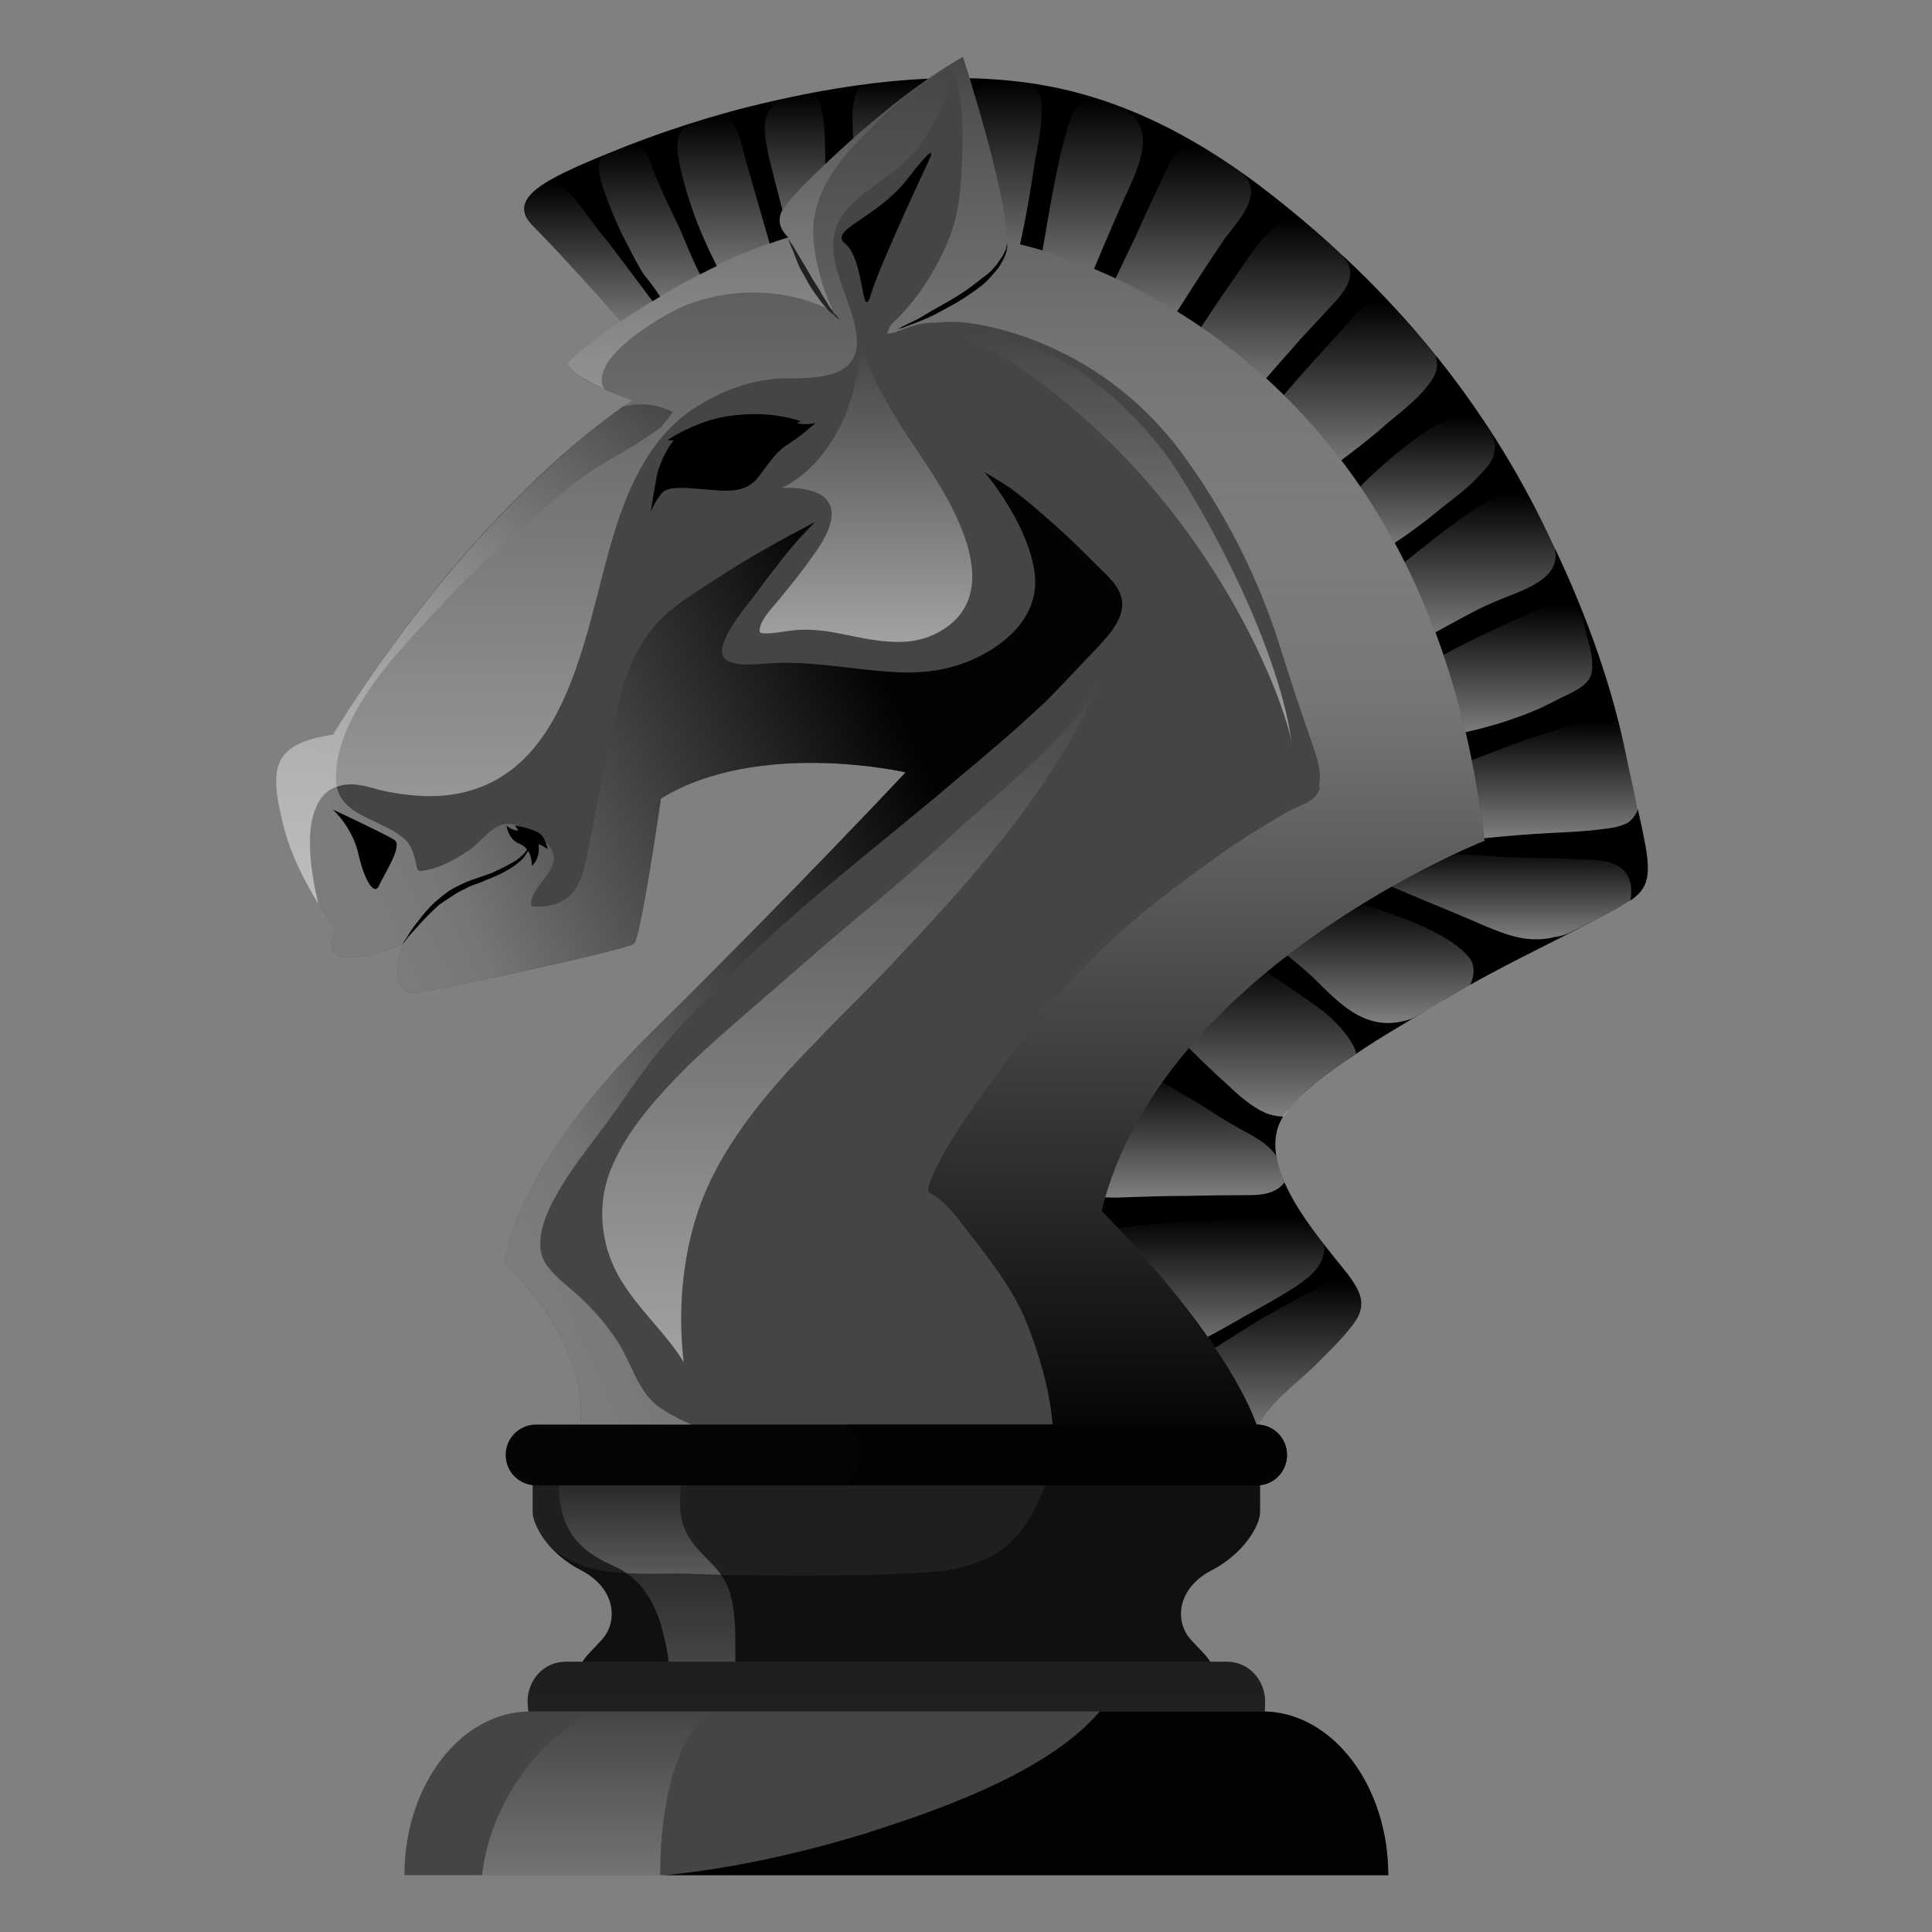 <svg width="34" height="34" viewBox="0 0 34 34" fill="none" xmlns="http://www.w3.org/2000/svg">
<rect x="0" y="0" width="34" height="34" fill="#808080" stroke="none"/>
<path d="M15.774 25.694L9.374 25.575C9.374 25.575 9.374 26.377 9.374 26.615C9.374 26.838 9.656 27.343 10.236 27.639C10.83 27.951 10.889 28.53 10.592 28.857C10.295 29.184 10.176 29.228 10.176 29.599H14.185H17.363H21.372C21.372 29.228 21.254 29.184 20.957 28.857C20.66 28.53 20.719 27.951 21.313 27.639C21.892 27.343 22.174 26.838 22.174 26.615C22.174 26.377 22.174 25.575 22.174 25.575L15.774 25.694Z" fill="url(#paint0_linear_1_60)"/>
<path d="M11.706 29.407L12.923 29.421C12.953 29.421 12.938 28.753 12.938 28.679C12.923 28.367 12.894 28.04 12.73 27.773C12.567 27.506 12.285 27.328 12.121 27.046C11.928 26.734 11.943 26.348 12.018 25.991C12.032 25.947 12.077 25.783 12.166 25.783L9.864 25.754C9.864 26.051 9.805 26.199 9.864 26.481C9.968 27.075 10.31 27.343 10.844 27.58C11.26 27.773 11.498 28.159 11.631 28.59C11.646 28.664 11.869 29.407 11.706 29.407Z" fill="url(#paint1_linear_1_60)"/>
<path opacity="0.5" d="M18.625 25.635C18.135 26.689 18.017 27.343 16.799 27.61C16.16 27.758 13.22 27.743 12.255 27.699C11.29 27.654 10.013 27.892 9.463 26.912C9.582 27.149 9.85 27.446 10.236 27.639C10.83 27.951 10.889 28.53 10.592 28.857C10.295 29.184 10.176 29.228 10.176 29.599H21.372C21.372 29.228 21.254 29.184 20.957 28.857C20.66 28.53 20.719 27.951 21.313 27.639C21.892 27.343 22.174 26.838 22.174 26.615C22.174 26.377 22.174 25.575 22.174 25.575L18.625 25.635Z" fill="#020202"/>
<path d="M22.263 29.941C22.263 29.555 21.966 29.243 21.595 29.243H9.953C9.582 29.243 9.285 29.555 9.285 29.941C9.285 30 9.3 30.149 9.315 30.208L22.249 30.194C22.263 30.134 22.263 30 22.263 29.941Z" fill="url(#paint2_linear_1_60)"/>
<g style="mix-blend-mode:multiply" opacity="0.5">
<path d="M22.263 29.837H9.3C9.29 29.877 9.285 29.911 9.285 29.941C9.285 30 9.3 30.149 9.315 30.208L22.249 30.194C22.263 30.134 22.263 30 22.263 29.941C22.263 29.911 22.263 29.877 22.263 29.837Z" fill="#221F1F"/>
</g>
<path d="M24.431 33C24.431 31.411 23.436 30.119 22.219 30.119H9.33C8.112 30.119 7.117 31.411 7.117 33H24.431Z" fill="url(#paint3_linear_1_60)"/>
<path d="M22.219 30.119H19.353C18.388 31.263 16.22 31.946 15.21 32.272C14.082 32.614 12.908 32.881 11.706 33H24.431C24.431 31.411 23.436 30.119 22.219 30.119Z" fill="#020202"/>
<path d="M16.65 4.178C16.992 5.38 18.239 4.207 21.729 6.821C25.218 9.434 25.649 13.919 25.515 14.379C25.367 14.839 22.338 16.191 20.645 18.047C18.967 19.903 18.655 21.759 18.655 21.759C18.655 21.759 20.942 24.684 20.942 24.61C20.942 24.536 22.085 25.679 22.085 25.293C22.085 24.878 22.857 24.313 23.125 24.046C23.347 23.823 23.6 23.586 23.793 23.333C24.06 22.992 23.971 22.769 23.733 22.442C23.229 21.789 21.892 20.363 22.694 19.502C23.466 18.7 24.535 18.121 25.486 17.557C26.466 16.963 27.52 16.503 28.515 15.953C29.272 15.552 29.02 15.27 28.589 13.162C28.322 11.899 27.832 10.607 27.268 9.449C26.124 7.029 24.476 5.069 22.367 3.42C21.194 2.5 19.873 1.772 18.388 1.505C16.814 1.223 15.106 1.431 13.562 1.787C12.582 2.01 11.617 2.322 10.681 2.708C9.597 3.153 8.884 3.495 9.389 3.985C9.879 4.475 11.156 5.9 11.156 5.9C11.914 5.574 16.309 2.99 16.65 4.178Z" fill="black"/>
<path d="M10.636 4.178C10.399 3.91 10.221 3.584 9.968 3.346C9.85 3.213 9.716 3.183 9.597 3.213C9.226 3.45 9.092 3.688 9.389 3.985C9.879 4.475 11.156 5.9 11.156 5.9C11.275 5.856 11.468 5.752 11.72 5.618C11.542 5.381 10.815 4.4 10.636 4.178Z" fill="url(#paint4_linear_1_60)"/>
<path d="M11.958 4.014C11.795 3.673 11.617 3.316 11.483 2.96C11.409 2.722 11.334 2.5 11.082 2.544C10.943 2.604 10.81 2.658 10.681 2.708C10.671 2.708 10.666 2.708 10.666 2.708C10.627 2.747 10.592 2.782 10.562 2.812C10.488 3.034 10.607 3.272 10.681 3.495C10.79 3.792 10.919 4.079 11.067 4.356C11.146 4.514 11.23 4.668 11.32 4.816C11.513 5.054 11.691 5.306 11.825 5.574C12.032 5.455 12.285 5.321 12.552 5.187C12.285 4.861 12.136 4.415 11.958 4.014Z" fill="url(#paint5_linear_1_60)"/>
<path d="M13.116 2.797C13.042 2.529 12.968 1.936 12.567 2.054C12.433 2.099 12.285 2.173 12.136 2.188C12.047 2.247 11.958 2.307 11.943 2.411C11.899 2.574 11.928 2.723 11.958 2.886C12.032 3.227 12.136 3.569 12.255 3.881C12.414 4.287 12.602 4.678 12.819 5.054C13.087 4.92 13.369 4.787 13.651 4.653C13.473 4.029 13.294 3.42 13.116 2.797Z" fill="url(#paint6_linear_1_60)"/>
<path d="M14.527 2.99C14.512 2.633 14.542 2.203 14.438 1.861C14.393 1.728 14.334 1.653 14.245 1.639C14.086 1.668 13.923 1.703 13.755 1.742C13.591 1.846 13.458 2.01 13.458 2.232C13.458 2.544 13.562 2.871 13.636 3.183C13.755 3.628 13.859 4.059 13.978 4.504C14.171 4.415 14.364 4.341 14.557 4.267C14.557 3.836 14.542 3.42 14.527 2.99Z" fill="url(#paint7_linear_1_60)"/>
<path d="M16.101 3.866C16.131 3.579 16.155 3.292 16.175 3.005C16.205 2.663 16.279 2.307 16.279 1.965C16.279 1.787 16.264 1.505 16.086 1.401C15.779 1.421 15.477 1.45 15.18 1.49C15.032 1.609 15.017 1.802 15.002 1.995C15.002 2.351 15.032 2.723 15.062 3.079C15.091 3.391 15.121 3.717 15.18 4.044C15.537 3.925 15.849 3.866 16.101 3.866Z" fill="url(#paint8_linear_1_60)"/>
<path d="M19.799 3.465C19.991 3.034 20.348 2.366 19.888 1.995C19.848 1.955 19.803 1.921 19.754 1.891C19.625 1.841 19.492 1.797 19.353 1.757C19.294 1.747 19.239 1.742 19.19 1.742C18.937 1.802 18.833 2.054 18.774 2.292C18.655 2.708 18.566 3.153 18.492 3.569C18.403 4.059 18.328 4.534 18.239 5.024C18.477 5.084 18.729 5.158 19.026 5.277C19.279 4.668 19.531 4.059 19.799 3.465Z" fill="url(#paint9_linear_1_60)"/>
<path d="M21.506 4.267C21.684 4 22.174 3.539 21.966 3.183C21.937 3.138 21.892 3.079 21.848 3.034C21.63 2.876 21.407 2.732 21.179 2.604C21.169 2.594 21.155 2.589 21.135 2.589C20.808 2.485 20.645 2.708 20.541 2.96C20.348 3.376 20.155 3.777 19.977 4.178C19.779 4.594 19.581 5.004 19.383 5.41C19.695 5.559 20.036 5.722 20.422 5.945C20.779 5.381 21.135 4.816 21.506 4.267Z" fill="url(#paint10_linear_1_60)"/>
<path d="M21.981 7.014C22.229 6.717 22.481 6.425 22.739 6.138C22.991 5.841 23.273 5.559 23.541 5.262C23.689 5.084 23.852 4.846 23.704 4.608C23.674 4.569 23.649 4.529 23.63 4.49C23.392 4.282 23.154 4.074 22.917 3.866C22.907 3.866 22.902 3.866 22.902 3.866C22.664 3.806 22.471 3.925 22.323 4.089C22.07 4.356 21.877 4.668 21.684 4.95C21.447 5.286 21.219 5.628 21.001 5.974C20.952 6.054 20.902 6.133 20.853 6.212C21.12 6.39 21.417 6.583 21.729 6.821C21.808 6.88 21.892 6.945 21.981 7.014Z" fill="url(#paint11_linear_1_60)"/>
<path d="M23.303 8.336C23.674 8.039 24.06 7.771 24.402 7.459C24.684 7.222 25.085 6.925 25.248 6.598C25.308 6.479 25.293 6.361 25.263 6.242C25.015 5.945 24.758 5.653 24.491 5.366C24.491 5.366 24.491 5.361 24.491 5.351C24.209 5.202 23.986 5.381 23.808 5.588C23.496 5.945 23.169 6.286 22.872 6.628C22.679 6.851 22.486 7.073 22.308 7.296C22.679 7.623 23.006 7.979 23.303 8.336Z" fill="url(#paint12_linear_1_60)"/>
<path d="M25.382 8.929C25.605 8.751 25.857 8.573 26.05 8.35C26.154 8.246 26.288 8.098 26.302 7.935C26.332 7.786 26.273 7.667 26.198 7.548C26.109 7.445 26.02 7.341 25.901 7.326C25.723 7.281 25.53 7.341 25.367 7.43C25.085 7.578 24.817 7.786 24.58 7.979C24.253 8.246 23.956 8.529 23.674 8.84C23.882 9.147 24.07 9.449 24.238 9.746C24.639 9.509 25.025 9.226 25.382 8.929Z" fill="url(#paint13_linear_1_60)"/>
<path d="M25.679 12.909C26.035 12.835 26.362 12.746 26.689 12.627C26.956 12.538 27.208 12.419 27.461 12.285C27.639 12.196 27.965 12.078 28.01 11.84C28.055 11.573 27.951 11.305 27.891 11.053C27.862 10.934 27.832 10.711 27.698 10.652C27.688 10.642 27.674 10.637 27.654 10.637C27.297 10.593 26.911 10.8 26.599 10.934C26.258 11.097 25.901 11.261 25.56 11.439C25.397 11.528 25.248 11.617 25.085 11.721C25.218 12.167 25.322 12.582 25.397 12.954C25.515 12.924 25.619 12.924 25.679 12.909Z" fill="url(#paint14_linear_1_60)"/>
<path d="M25.204 14.706C25.515 14.721 25.827 14.795 26.139 14.75C26.515 14.711 26.887 14.681 27.253 14.661C27.579 14.646 27.906 14.632 28.233 14.587C28.366 14.572 28.545 14.543 28.663 14.468C28.753 14.394 28.797 14.32 28.827 14.231C28.753 13.934 28.678 13.592 28.589 13.162C28.559 13.023 28.525 12.884 28.485 12.746C28.465 12.736 28.441 12.726 28.411 12.716C28.04 12.627 27.639 12.761 27.282 12.879C26.674 13.057 26.095 13.325 25.486 13.518C25.545 13.963 25.545 14.275 25.515 14.379C25.486 14.468 25.367 14.572 25.204 14.706Z" fill="url(#paint15_linear_1_60)"/>
<path d="M27.743 15.122C27.223 15.092 26.703 15.107 26.184 15.062C25.783 15.033 25.367 15.047 24.996 14.869C24.986 14.869 24.981 14.864 24.981 14.854C24.743 15.018 24.431 15.211 24.09 15.419C24.743 15.73 25.426 15.983 26.095 16.28C26.525 16.458 26.896 16.607 27.372 16.488C27.451 16.478 27.525 16.458 27.594 16.428C27.906 16.28 28.218 16.116 28.515 15.953C28.589 15.923 28.649 15.894 28.693 15.849C28.703 15.79 28.708 15.725 28.708 15.656C28.678 15.122 28.173 15.136 27.743 15.122Z" fill="url(#paint16_linear_1_60)"/>
<path d="M25.872 16.874C25.679 16.621 25.337 16.443 25.055 16.309C24.565 16.087 24.03 15.923 23.511 15.79C23.14 16.027 22.739 16.28 22.352 16.562C22.392 16.592 22.427 16.621 22.456 16.651C22.709 16.859 22.961 17.052 23.199 17.29C23.466 17.557 23.793 17.884 24.179 17.973C24.402 18.032 24.624 18.002 24.847 17.928C25.055 17.809 25.278 17.691 25.486 17.557C25.614 17.478 25.743 17.403 25.872 17.334C25.946 17.171 25.961 17.007 25.872 16.874Z" fill="url(#paint17_linear_1_60)"/>
<path d="M20.957 18.477C21.155 18.675 21.358 18.869 21.566 19.057C21.788 19.265 22.041 19.502 22.323 19.606C22.422 19.636 22.511 19.651 22.59 19.651C22.62 19.601 22.654 19.552 22.694 19.502C23.05 19.146 23.451 18.834 23.867 18.537C23.857 18.487 23.837 18.438 23.808 18.388C23.689 18.166 23.496 17.973 23.303 17.809C22.872 17.483 22.397 17.186 21.952 16.874C21.476 17.23 21.031 17.616 20.645 18.047C20.625 18.067 20.605 18.091 20.585 18.121C20.704 18.24 20.838 18.359 20.957 18.477Z" fill="url(#paint18_linear_1_60)"/>
<path d="M19.071 21.046C19.264 21.061 19.457 21.076 19.65 21.076C20.051 21.061 20.452 21.046 20.868 21.046C21.234 21.037 21.605 21.032 21.981 21.032C22.219 21.032 22.456 21.002 22.605 20.809C22.531 20.645 22.486 20.482 22.456 20.334C22.352 20.185 22.204 20.081 22.026 19.977C21.744 19.829 21.447 19.651 21.179 19.472C20.853 19.279 20.541 19.086 20.199 18.908C20.155 18.878 20.081 18.849 20.021 18.819C19.383 19.695 19.041 20.497 18.848 21.046C18.927 21.037 19.002 21.037 19.071 21.046Z" fill="url(#paint19_linear_1_60)"/>
<path d="M20.793 23.749C21.165 23.586 21.536 23.378 21.892 23.17C22.189 23.006 22.516 22.828 22.813 22.635C23.095 22.442 23.333 22.234 23.303 21.908C23.214 21.789 23.11 21.655 23.006 21.507C22.813 21.418 22.605 21.403 22.382 21.418C21.922 21.447 21.462 21.477 20.986 21.492C20.199 21.522 19.442 21.655 18.655 21.715C18.655 21.744 18.655 21.759 18.655 21.759C18.655 21.759 19.665 23.036 20.333 23.883C20.496 23.838 20.645 23.808 20.793 23.749Z" fill="url(#paint20_linear_1_60)"/>
<path d="M23.184 22.665C22.872 22.843 22.546 23.006 22.234 23.185C21.684 23.526 21.15 23.883 20.585 24.18C20.793 24.447 20.942 24.625 20.942 24.61C20.942 24.536 22.085 25.679 22.085 25.293C22.085 24.878 22.857 24.313 23.125 24.046C23.347 23.823 23.6 23.586 23.793 23.333C24.001 23.051 23.986 22.858 23.852 22.62C23.644 22.457 23.392 22.561 23.184 22.665Z" fill="url(#paint21_linear_1_60)"/>
<path d="M25.426 11.038C25.753 10.86 26.065 10.682 26.406 10.548C26.689 10.429 27.178 10.281 27.327 9.984C27.386 9.88 27.386 9.746 27.357 9.613C27.327 9.553 27.297 9.499 27.268 9.449C27.208 9.311 27.144 9.177 27.075 9.048C27.025 8.959 26.971 8.885 26.911 8.826C26.872 8.786 26.827 8.756 26.778 8.736C26.555 8.618 26.317 8.722 26.124 8.855C25.753 9.078 25.411 9.345 25.07 9.613C24.862 9.776 24.639 9.954 24.446 10.132C24.639 10.518 24.803 10.919 24.936 11.29C25.105 11.211 25.268 11.127 25.426 11.038Z" fill="url(#paint22_linear_1_60)"/>
<path d="M18.076 1.46C17.927 1.441 17.774 1.426 17.616 1.416C17.526 1.416 17.442 1.421 17.363 1.431C17.319 1.445 17.274 1.475 17.244 1.505C17.081 1.683 17.111 2.025 17.096 2.247C17.081 2.723 17.081 3.198 17.096 3.658C17.096 4.024 17.116 4.391 17.155 4.757C17.319 4.816 17.541 4.861 17.809 4.92C17.828 4.831 17.848 4.742 17.868 4.653C18.017 4.059 18.12 3.465 18.21 2.856C18.239 2.648 18.418 1.965 18.284 1.609C18.224 1.54 18.155 1.49 18.076 1.46Z" fill="url(#paint23_linear_1_60)"/>
<path d="M22.115 25.412V25.07C21.476 23.378 19.383 21.314 19.383 21.314C20.437 17.037 26.124 14.795 26.124 14.795C25.025 5.455 17.72 4.252 17.72 4.252C17.734 3.435 16.947 1 16.947 1C15.581 1.772 14.141 3.242 13.844 3.584C13.547 3.925 13.874 4.178 13.874 4.178C12.062 4.742 10.191 6.138 10.013 6.361C9.835 6.583 11.127 7.044 11.127 7.044C8.053 9.152 5.87 12.924 5.87 12.924C4.801 13.087 4.727 13.488 4.979 14.498C5.231 15.523 5.914 16.339 5.914 16.339C5.469 17.29 7.088 16.621 7.088 16.621C6.939 17.022 6.954 17.512 7.31 17.468C7.667 17.438 11.052 16.71 11.156 16.607C11.275 16.517 11.631 14.052 11.631 14.052C13.354 12.998 15.938 13.592 15.938 13.592C15.938 13.592 13.992 15.671 11.498 18.136C9.003 20.586 8.884 22.234 8.884 22.234C10.651 23.972 10.161 25.308 10.161 25.308L22.115 25.412Z" fill="url(#paint24_linear_1_60)"/>
<path d="M14.319 18.374C14.854 17.809 15.418 17.275 15.893 16.755C17.274 15.285 18.625 13.741 19.412 11.87C18.982 12.894 17.497 13.978 16.695 14.75C16.146 15.255 15.581 15.745 15.002 16.22C14.468 16.666 13.933 17.141 13.399 17.601C12.908 18.032 12.404 18.448 11.943 18.923C11.498 19.383 11.052 19.888 10.785 20.497C10.473 21.18 10.562 21.982 10.978 22.606C11.29 23.096 11.735 23.482 12.032 23.972C11.928 23.096 12.003 22.145 12.285 21.314C12.656 20.215 13.458 19.25 14.319 18.374Z" fill="url(#paint25_linear_1_60)"/>
<g style="mix-blend-mode:multiply">
<path d="M12.953 25.338C12.493 25.204 12.003 25.041 11.617 24.773C11.216 24.506 11.112 23.957 10.844 23.571C10.656 23.294 10.438 23.041 10.191 22.813C10.013 22.65 9.805 22.502 9.642 22.294C9.359 21.937 9.582 21.403 9.775 21.061C10.072 20.512 10.488 20.037 10.844 19.532C11.201 19.012 11.557 18.507 11.988 18.047C12.181 17.854 12.359 17.646 12.552 17.468C12.938 17.052 13.339 16.681 13.74 16.309C14.75 15.404 15.834 14.572 16.858 13.696C17.378 13.265 17.898 12.82 18.388 12.36C18.64 12.107 18.878 11.855 19.115 11.602C19.338 11.365 19.68 11.053 19.739 10.741C19.813 10.399 19.516 10.162 19.308 9.954C19.071 9.716 18.833 9.479 18.581 9.256C18.314 9.019 18.031 8.766 17.734 8.558C17.601 8.469 17.467 8.395 17.319 8.306C17.328 8.316 17.338 8.326 17.348 8.335C17.72 8.796 18.091 9.419 18.195 9.999C18.314 10.637 17.957 11.112 17.437 11.439C16.903 11.766 16.339 11.87 15.7 11.825C14.973 11.78 14.215 11.617 13.488 11.677C13.28 11.691 12.611 11.78 12.715 11.38C12.775 11.142 12.938 10.934 13.072 10.741C13.28 10.489 13.458 10.221 13.666 9.969C13.874 9.687 14.096 9.434 14.349 9.182C13.755 9.494 13.161 9.82 12.597 10.192C12.21 10.444 11.78 10.697 11.498 11.038C11.23 11.365 11.067 11.736 10.948 12.137C10.711 12.983 10.577 13.845 10.399 14.706C10.325 15.018 10.295 15.463 10.072 15.716C9.894 15.909 9.656 15.968 9.389 15.953C9.359 15.953 9.33 15.923 9.345 15.894C9.374 15.626 9.627 15.478 9.716 15.24C9.879 14.884 9.389 14.661 9.137 14.542C8.736 14.364 8.543 14.765 8.261 14.958C7.993 15.136 7.711 15.3 7.385 15.329C7.37 15.329 7.34 15.3 7.34 15.285C7.295 15.092 7.266 14.884 7.102 14.75C6.924 14.602 6.731 14.528 6.523 14.424C6.226 14.29 5.929 14.112 5.914 13.741C5.885 12.939 6.464 12.122 6.954 11.543C7.682 10.711 8.454 9.909 9.3 9.182C9.686 8.855 10.072 8.499 10.518 8.217C10.889 7.994 11.275 7.786 11.631 7.519C11.706 7.43 11.78 7.341 11.839 7.252C11.646 7.148 11.409 7.103 11.186 7.118C11.117 7.128 11.047 7.138 10.978 7.148C7.993 9.271 5.87 12.924 5.87 12.924C4.801 13.087 4.727 13.488 4.979 14.498C5.231 15.523 5.914 16.339 5.914 16.339C5.469 17.29 7.088 16.621 7.088 16.621C6.939 17.022 6.954 17.512 7.31 17.468C7.667 17.438 11.052 16.71 11.156 16.607C11.275 16.517 11.631 14.052 11.631 14.052C13.354 12.998 15.938 13.592 15.938 13.592C15.938 13.592 13.992 15.671 11.498 18.136C9.003 20.586 8.884 22.234 8.884 22.234C10.651 23.972 10.161 25.308 10.161 25.308L12.953 25.338Z" fill="url(#paint26_linear_1_60)"/>
</g>
<g style="mix-blend-mode:multiply">
<path d="M19.383 21.314C20.437 17.037 26.124 14.795 26.124 14.795C25.025 5.455 17.72 4.252 17.72 4.252C17.734 3.435 16.947 1 16.947 1C15.581 1.772 14.141 3.242 13.844 3.584C13.547 3.925 13.874 4.178 13.874 4.178C12.062 4.742 10.191 6.138 10.013 6.361C9.909 6.479 10.295 6.687 10.636 6.851C10.325 6.316 11.676 5.529 12.077 5.366C12.938 5.039 13.874 5.084 14.646 5.47C14.646 5.44 14.631 5.425 14.631 5.41C14.468 5.054 14.364 4.653 14.319 4.267C14.245 3.613 14.586 3.034 15.017 2.574C15.507 2.054 16.027 1.535 16.68 1.223C16.71 1.208 16.754 1.223 16.754 1.252C16.962 1.713 16.947 2.262 16.933 2.752C16.918 3.242 16.888 3.717 16.71 4.178C16.487 4.727 16.146 5.291 15.685 5.707C15.656 5.757 15.631 5.811 15.611 5.871C15.651 5.871 15.69 5.866 15.73 5.856C15.809 5.826 15.888 5.796 15.967 5.767C16.056 5.737 16.16 5.707 16.25 5.692C16.329 5.682 16.408 5.677 16.487 5.677C16.655 5.658 16.824 5.658 16.992 5.677C17.482 5.737 17.972 5.885 18.418 6.078C19.353 6.479 20.17 7.133 20.779 7.949C21.551 8.989 22.145 10.162 22.531 11.394C22.694 11.914 22.857 12.419 23.036 12.924C23.125 13.191 23.273 13.533 23.214 13.83C23.229 13.845 23.229 13.874 23.214 13.904C23.125 14.127 22.872 14.171 22.679 14.275C22.333 14.473 21.996 14.681 21.669 14.899C21.016 15.359 20.363 15.834 19.769 16.354C19.19 16.859 18.685 17.423 18.21 18.032C17.734 18.626 17.274 19.25 16.858 19.888C16.784 19.992 16.22 20.913 16.354 20.987C16.591 21.106 16.754 21.314 16.918 21.522C17.348 22.086 17.779 22.591 18.061 23.259C18.284 23.823 18.462 24.417 18.521 25.026C18.521 25.13 18.536 25.264 18.536 25.382L22.115 25.412V25.07C21.476 23.378 19.383 21.314 19.383 21.314Z" fill="url(#paint27_linear_1_60)"/>
</g>
<path d="M11.706 8.632C11.824 8.573 11.973 8.588 12.107 8.588C12.285 8.603 12.463 8.618 12.641 8.632C12.894 8.647 13.131 8.632 13.309 8.439C13.488 8.232 13.621 7.964 13.874 7.816C14.126 7.652 14.349 7.445 14.349 7.445C14.156 7.489 14.022 7.445 14.022 7.445L14.096 7.415C14.096 7.415 13.606 7.222 12.908 7.311C12.3 7.37 11.75 7.742 11.75 7.742L11.854 7.756C11.854 7.756 11.72 7.89 11.587 8.261C11.542 8.41 11.453 9.004 11.453 9.004C11.453 9.004 11.587 8.692 11.706 8.632Z" fill="black"/>
<path d="M5.855 14.245C5.855 14.245 6.211 14.557 6.315 15.062C6.434 15.552 6.598 15.76 6.672 15.582C6.746 15.404 7.102 14.884 6.939 14.78C6.776 14.676 5.855 14.245 5.855 14.245Z" fill="black"/>
<path d="M7.162 16.517C7.206 16.458 7.295 16.369 7.385 16.265C7.484 16.156 7.597 16.042 7.726 15.924C7.795 15.874 7.87 15.825 7.949 15.775C8.018 15.726 8.097 15.681 8.186 15.641C8.261 15.597 8.35 15.567 8.439 15.537C8.528 15.498 8.612 15.463 8.691 15.433C8.78 15.394 8.86 15.354 8.929 15.315C8.998 15.275 9.062 15.23 9.122 15.181C9.181 15.136 9.226 15.092 9.256 15.033C9.285 14.988 9.315 14.943 9.315 14.899C9.325 14.849 9.325 14.815 9.315 14.795C9.305 14.775 9.3 14.765 9.3 14.765C9.3 14.765 9.3 14.775 9.3 14.795C9.315 14.825 9.315 14.854 9.3 14.884C9.285 14.929 9.27 14.973 9.226 15.018C9.186 15.057 9.142 15.097 9.092 15.136C8.973 15.211 8.825 15.285 8.662 15.359C8.582 15.389 8.498 15.419 8.409 15.448C8.32 15.478 8.231 15.508 8.142 15.552C8.053 15.592 7.969 15.636 7.889 15.686C7.81 15.745 7.736 15.805 7.667 15.864C7.533 15.983 7.429 16.116 7.34 16.235C7.251 16.339 7.192 16.443 7.147 16.517C7.102 16.577 7.088 16.621 7.088 16.621C7.088 16.621 7.112 16.587 7.162 16.517Z" fill="black"/>
<path d="M9.122 14.617C9.003 14.617 8.914 14.528 8.914 14.528C8.914 14.528 8.944 14.78 9.152 14.854C9.374 14.943 9.36 15.24 9.36 15.24C9.523 15.092 9.478 14.854 9.478 14.854C9.523 14.869 9.642 14.943 9.642 14.943C9.642 14.943 9.582 14.721 9.508 14.676C9.374 14.572 9.063 14.528 9.063 14.528L9.122 14.617Z" fill="black"/>
<path d="M15.967 3.153C15.403 3.866 14.557 4.044 14.883 4.297C15.21 4.564 15.165 5.722 15.329 5.173C15.492 4.638 16.339 2.841 16.339 2.841C16.398 2.723 16.502 2.455 15.967 3.153Z" fill="black"/>
<path d="M13.889 4.252C13.903 4.296 13.933 4.356 13.963 4.43C13.992 4.509 14.027 4.598 14.067 4.697C14.111 4.787 14.171 4.876 14.215 4.965C14.275 5.069 14.334 5.158 14.393 5.232C14.423 5.277 14.453 5.321 14.482 5.351C14.512 5.39 14.542 5.425 14.572 5.455C14.601 5.484 14.631 5.514 14.661 5.529C14.68 5.549 14.7 5.569 14.72 5.588C14.76 5.618 14.779 5.633 14.779 5.633C14.779 5.633 14.765 5.618 14.735 5.574C14.725 5.554 14.705 5.534 14.675 5.514C14.661 5.484 14.646 5.455 14.616 5.425C14.576 5.356 14.527 5.277 14.468 5.187C14.423 5.098 14.364 5.009 14.304 4.92C14.2 4.727 14.082 4.549 14.007 4.415C13.968 4.346 13.933 4.292 13.903 4.252C13.874 4.207 13.874 4.178 13.874 4.178C13.874 4.178 13.874 4.207 13.889 4.252Z" fill="black"/>
<path d="M15.893 5.767C15.953 5.737 16.056 5.707 16.16 5.663C16.279 5.618 16.413 5.559 16.547 5.484C16.68 5.41 16.829 5.336 16.962 5.247C17.096 5.158 17.23 5.069 17.348 4.965C17.398 4.915 17.447 4.861 17.497 4.801C17.546 4.752 17.586 4.697 17.616 4.638C17.645 4.593 17.675 4.534 17.69 4.49C17.71 4.44 17.72 4.4 17.72 4.371C17.734 4.326 17.72 4.296 17.72 4.282C17.72 4.301 17.715 4.331 17.705 4.371C17.705 4.4 17.675 4.43 17.66 4.475C17.64 4.514 17.611 4.559 17.571 4.608C17.541 4.668 17.497 4.697 17.452 4.757C17.403 4.806 17.348 4.851 17.289 4.89C17.23 4.94 17.165 4.989 17.096 5.039C17.037 5.084 16.977 5.128 16.903 5.173C16.769 5.262 16.636 5.336 16.502 5.41C16.368 5.484 16.25 5.559 16.146 5.618C15.923 5.722 15.789 5.796 15.789 5.796C15.789 5.796 15.819 5.781 15.893 5.767Z" fill="black"/>
<path d="M22.649 25.605C22.649 25.308 22.412 25.07 22.115 25.07H9.434C9.137 25.07 8.899 25.308 8.899 25.605C8.899 25.902 9.137 26.14 9.434 26.14H22.115C22.412 26.14 22.649 25.902 22.649 25.605Z" fill="url(#paint28_linear_1_60)"/>
<path d="M22.115 25.07H14.898C15.24 25.323 15.21 25.932 14.824 26.14H22.115C22.412 26.14 22.649 25.902 22.649 25.605C22.649 25.308 22.412 25.07 22.115 25.07Z" fill="#020202"/>
<path d="M14.468 8.722C14.854 9.004 14.482 9.538 14.289 9.806C14.111 10.058 13.918 10.296 13.725 10.533C13.621 10.667 13.354 10.919 13.369 11.112C13.369 11.201 13.874 11.097 13.933 11.097C14.141 11.068 14.364 11.083 14.572 11.112C15.195 11.216 15.893 11.454 16.487 11.142C17.794 10.459 16.725 8.796 16.175 7.979C15.789 7.415 15.388 6.776 15.165 6.123C15.156 6.182 15.141 6.247 15.121 6.316C15.091 6.658 14.987 7.014 14.868 7.326C14.69 7.727 14.453 8.083 14.126 8.35C14.007 8.449 13.883 8.529 13.755 8.588C13.992 8.573 14.289 8.603 14.468 8.722Z" fill="url(#paint29_linear_1_60)"/>
<path d="M22.739 13.117C22.486 11.201 20.986 8.618 20.482 7.949C19.828 7.118 18.922 6.271 17.868 6.034C17.571 5.96 17.244 5.9 16.977 5.885C21.179 8.172 22.664 12.478 22.739 13.117Z" fill="url(#paint30_linear_1_60)"/>
<path d="M16.339 1.386C16.329 1.386 16.319 1.386 16.309 1.386C16.205 1.49 16.101 1.564 15.982 1.639C15.329 2.143 14.334 3.005 13.992 3.42C13.606 3.866 13.71 3.955 13.874 4.178C13.874 4.178 12.805 4.4 10.934 5.648C10.429 5.989 10.087 6.271 10.013 6.361C10.003 6.361 9.998 6.366 9.998 6.375C9.998 6.385 9.998 6.39 9.998 6.39C9.998 6.39 9.998 6.395 9.998 6.405C9.998 6.415 9.998 6.425 9.998 6.435C9.998 6.435 9.998 6.44 9.998 6.45C10.008 6.45 10.013 6.455 10.013 6.465C10.013 6.465 10.018 6.465 10.028 6.465C10.028 6.474 10.028 6.479 10.028 6.479C10.038 6.489 10.043 6.494 10.043 6.494C10.052 6.504 10.062 6.514 10.072 6.524C10.082 6.534 10.097 6.544 10.117 6.554C10.117 6.564 10.117 6.568 10.117 6.568C10.127 6.568 10.137 6.578 10.146 6.598C10.156 6.598 10.161 6.598 10.161 6.598C10.181 6.608 10.196 6.618 10.206 6.628H10.221C10.231 6.638 10.241 6.648 10.25 6.658C10.26 6.658 10.265 6.658 10.265 6.658C10.285 6.667 10.3 6.677 10.31 6.687H10.325C10.651 6.865 11.127 7.044 11.127 7.044C8.157 9.093 6.004 12.701 5.87 12.909C5.87 12.919 5.87 12.924 5.87 12.924C4.801 13.087 4.727 13.488 4.979 14.498C5.113 15.062 5.395 15.567 5.603 15.909C5.514 15.537 5.454 15.181 5.454 14.81C5.454 14.468 5.543 13.963 5.929 13.845C6.182 13.755 6.434 13.83 6.687 13.904C7.013 13.978 7.37 14.023 7.711 14.008C9.983 13.874 10.265 11.201 10.77 9.509C11.023 8.647 11.394 7.771 12.136 7.237C12.641 6.895 13.235 6.658 13.844 6.658C14.364 6.658 15.151 6.658 15.076 5.93C15.002 5.158 14.275 4.341 14.943 3.643C15.329 3.242 15.908 2.975 16.22 2.515C16.532 2.054 16.71 1.564 16.873 1.045C16.695 1.153 16.517 1.267 16.339 1.386Z" fill="url(#paint31_linear_1_60)"/>
<g style="mix-blend-mode:screen" opacity="0.5">
<path d="M10.562 30.119C9.746 30.327 8.647 31.56 8.483 33H11.617C11.617 32.094 11.765 30.802 12.448 30.119H10.562Z" fill="url(#paint32_linear_1_60)"/>
</g>
<defs>
<linearGradient id="paint0_linear_1_60" x1="-3246.94" y1="3139.05" x2="-2137.19" y2="3139.05" gradientUnits="userSpaceOnUse">
<stop stop-color="#A3A5A8"/>
<stop offset="0.3" stop-color="#434546"/>
<stop offset="0.6" stop-color="#201E1E"/>
</linearGradient>
<linearGradient id="paint1_linear_1_60" x1="11.39" y1="25.754" x2="11.39" y2="29.421" gradientUnits="userSpaceOnUse">
<stop stop-color="white" stop-opacity="0"/>
<stop offset="1" stop-color="white" stop-opacity="0.5"/>
</linearGradient>
<linearGradient id="paint2_linear_1_60" x1="-3457.19" y1="779.973" x2="-2569.48" y2="779.973" gradientUnits="userSpaceOnUse">
<stop stop-color="#A3A5A8"/>
<stop offset="0.4" stop-color="#434546"/>
<stop offset="0.9" stop-color="#201E1E"/>
</linearGradient>
<linearGradient id="paint3_linear_1_60" x1="-463.828" y1="143.332" x2="-1345.12" y2="143.332" gradientUnits="userSpaceOnUse">
<stop stop-color="#434546"/>
<stop offset="0" stop-color="#2D2B2C"/>
<stop offset="0.9" stop-color="#201E1E"/>
</linearGradient>
<linearGradient id="paint4_linear_1_60" x1="10.473" y1="3.202" x2="10.473" y2="5.9" gradientUnits="userSpaceOnUse">
<stop stop-color="white" stop-opacity="0"/>
<stop offset="1" stop-color="white" stop-opacity="0.5"/>
</linearGradient>
<linearGradient id="paint5_linear_1_60" x1="11.545" y1="2.539" x2="11.545" y2="5.574" gradientUnits="userSpaceOnUse">
<stop stop-color="white" stop-opacity="0"/>
<stop offset="1" stop-color="white" stop-opacity="0.5"/>
</linearGradient>
<linearGradient id="paint6_linear_1_60" x1="12.786" y1="2.039" x2="12.786" y2="5.054" gradientUnits="userSpaceOnUse">
<stop stop-color="white" stop-opacity="0"/>
<stop offset="1" stop-color="white" stop-opacity="0.5"/>
</linearGradient>
<linearGradient id="paint7_linear_1_60" x1="14.007" y1="1.639" x2="14.007" y2="4.504" gradientUnits="userSpaceOnUse">
<stop stop-color="white" stop-opacity="0"/>
<stop offset="1" stop-color="white" stop-opacity="0.5"/>
</linearGradient>
<linearGradient id="paint8_linear_1_60" x1="15.641" y1="1.401" x2="15.641" y2="4.044" gradientUnits="userSpaceOnUse">
<stop stop-color="white" stop-opacity="0"/>
<stop offset="1" stop-color="white" stop-opacity="0.5"/>
</linearGradient>
<linearGradient id="paint9_linear_1_60" x1="19.176" y1="1.742" x2="19.176" y2="5.277" gradientUnits="userSpaceOnUse">
<stop stop-color="white" stop-opacity="0"/>
<stop offset="1" stop-color="white" stop-opacity="0.5"/>
</linearGradient>
<linearGradient id="paint10_linear_1_60" x1="20.7" y1="2.563" x2="20.7" y2="5.945" gradientUnits="userSpaceOnUse">
<stop stop-color="white" stop-opacity="0"/>
<stop offset="1" stop-color="white" stop-opacity="0.5"/>
</linearGradient>
<linearGradient id="paint11_linear_1_60" x1="22.308" y1="3.85" x2="22.308" y2="7.014" gradientUnits="userSpaceOnUse">
<stop stop-color="white" stop-opacity="0"/>
<stop offset="1" stop-color="white" stop-opacity="0.5"/>
</linearGradient>
<linearGradient id="paint12_linear_1_60" x1="23.799" y1="5.296" x2="23.799" y2="8.336" gradientUnits="userSpaceOnUse">
<stop stop-color="white" stop-opacity="0"/>
<stop offset="1" stop-color="white" stop-opacity="0.5"/>
</linearGradient>
<linearGradient id="paint13_linear_1_60" x1="24.992" y1="7.311" x2="24.992" y2="9.746" gradientUnits="userSpaceOnUse">
<stop stop-color="white" stop-opacity="0"/>
<stop offset="1" stop-color="white" stop-opacity="0.5"/>
</linearGradient>
<linearGradient id="paint14_linear_1_60" x1="26.553" y1="10.631" x2="26.553" y2="12.954" gradientUnits="userSpaceOnUse">
<stop stop-color="white" stop-opacity="0"/>
<stop offset="1" stop-color="white" stop-opacity="0.5"/>
</linearGradient>
<linearGradient id="paint15_linear_1_60" x1="27.015" y1="12.687" x2="27.015" y2="14.764" gradientUnits="userSpaceOnUse">
<stop stop-color="white" stop-opacity="0"/>
<stop offset="1" stop-color="white" stop-opacity="0.5"/>
</linearGradient>
<linearGradient id="paint16_linear_1_60" x1="26.399" y1="14.854" x2="26.399" y2="16.53" gradientUnits="userSpaceOnUse">
<stop stop-color="white" stop-opacity="0"/>
<stop offset="1" stop-color="white" stop-opacity="0.5"/>
</linearGradient>
<linearGradient id="paint17_linear_1_60" x1="24.143" y1="15.79" x2="24.143" y2="18.004" gradientUnits="userSpaceOnUse">
<stop stop-color="white" stop-opacity="0"/>
<stop offset="1" stop-color="white" stop-opacity="0.5"/>
</linearGradient>
<linearGradient id="paint18_linear_1_60" x1="22.226" y1="16.874" x2="22.226" y2="19.651" gradientUnits="userSpaceOnUse">
<stop stop-color="white" stop-opacity="0"/>
<stop offset="1" stop-color="white" stop-opacity="0.5"/>
</linearGradient>
<linearGradient id="paint19_linear_1_60" x1="20.727" y1="18.819" x2="20.727" y2="21.076" gradientUnits="userSpaceOnUse">
<stop stop-color="white" stop-opacity="0"/>
<stop offset="1" stop-color="white" stop-opacity="0.5"/>
</linearGradient>
<linearGradient id="paint20_linear_1_60" x1="20.98" y1="21.413" x2="20.98" y2="23.883" gradientUnits="userSpaceOnUse">
<stop stop-color="white" stop-opacity="0"/>
<stop offset="1" stop-color="white" stop-opacity="0.5"/>
</linearGradient>
<linearGradient id="paint21_linear_1_60" x1="22.268" y1="22.535" x2="22.268" y2="25.373" gradientUnits="userSpaceOnUse">
<stop stop-color="white" stop-opacity="0"/>
<stop offset="1" stop-color="white" stop-opacity="0.5"/>
</linearGradient>
<linearGradient id="paint22_linear_1_60" x1="25.911" y1="8.684" x2="25.911" y2="11.29" gradientUnits="userSpaceOnUse">
<stop stop-color="white" stop-opacity="0"/>
<stop offset="1" stop-color="white" stop-opacity="0.5"/>
</linearGradient>
<linearGradient id="paint23_linear_1_60" x1="17.709" y1="1.416" x2="17.709" y2="4.92" gradientUnits="userSpaceOnUse">
<stop stop-color="white" stop-opacity="0"/>
<stop offset="1" stop-color="white" stop-opacity="0.5"/>
</linearGradient>
<linearGradient id="paint24_linear_1_60" x1="-573.583" y1="960.394" x2="-1656.03" y2="960.394" gradientUnits="userSpaceOnUse">
<stop stop-color="#434546"/>
<stop offset="0" stop-color="#2D2B2C"/>
<stop offset="0.9" stop-color="#201E1E"/>
</linearGradient>
<linearGradient id="paint25_linear_1_60" x1="15.005" y1="11.87" x2="15.005" y2="23.972" gradientUnits="userSpaceOnUse">
<stop stop-color="white" stop-opacity="0"/>
<stop offset="1" stop-color="white" stop-opacity="0.5"/>
</linearGradient>
<linearGradient id="paint26_linear_1_60" x1="1.826" y1="19.71" x2="16.081" y2="13.251" gradientUnits="userSpaceOnUse">
<stop stop-color="#D9D9D9" stop-opacity="0"/>
<stop offset="0.469" stop-color="#757575"/>
<stop offset="1" stop-color="#030303"/>
</linearGradient>
<linearGradient id="paint27_linear_1_60" x1="18.06" y1="1" x2="18.06" y2="25.412" gradientUnits="userSpaceOnUse">
<stop stop-color="#D9D9D9" stop-opacity="0"/>
<stop offset="0.469" stop-color="#757575"/>
<stop offset="1" stop-color="#030303"/>
</linearGradient>
<linearGradient id="paint28_linear_1_60" x1="-3713.32" y1="827.356" x2="-2452.41" y2="827.356" gradientUnits="userSpaceOnUse">
<stop stop-color="#A3A5A8"/>
<stop offset="0.9" stop-color="#050505"/>
</linearGradient>
<linearGradient id="paint29_linear_1_60" x1="15.239" y1="6.123" x2="15.239" y2="11.297" gradientUnits="userSpaceOnUse">
<stop stop-color="white" stop-opacity="0"/>
<stop offset="1" stop-color="white" stop-opacity="0.5"/>
</linearGradient>
<linearGradient id="paint30_linear_1_60" x1="19.858" y1="5.885" x2="19.858" y2="13.117" gradientUnits="userSpaceOnUse">
<stop stop-color="white" stop-opacity="0"/>
<stop offset="1" stop-color="white" stop-opacity="0.5"/>
</linearGradient>
<linearGradient id="paint31_linear_1_60" x1="10.866" y1="1.045" x2="10.866" y2="15.909" gradientUnits="userSpaceOnUse">
<stop stop-color="white" stop-opacity="0"/>
<stop offset="1" stop-color="white" stop-opacity="0.5"/>
</linearGradient>
<linearGradient id="paint32_linear_1_60" x1="10.466" y1="30.119" x2="10.466" y2="33" gradientUnits="userSpaceOnUse">
<stop stop-color="white" stop-opacity="0"/>
<stop offset="1" stop-color="white" stop-opacity="0.5"/>
</linearGradient>
</defs>
</svg>
